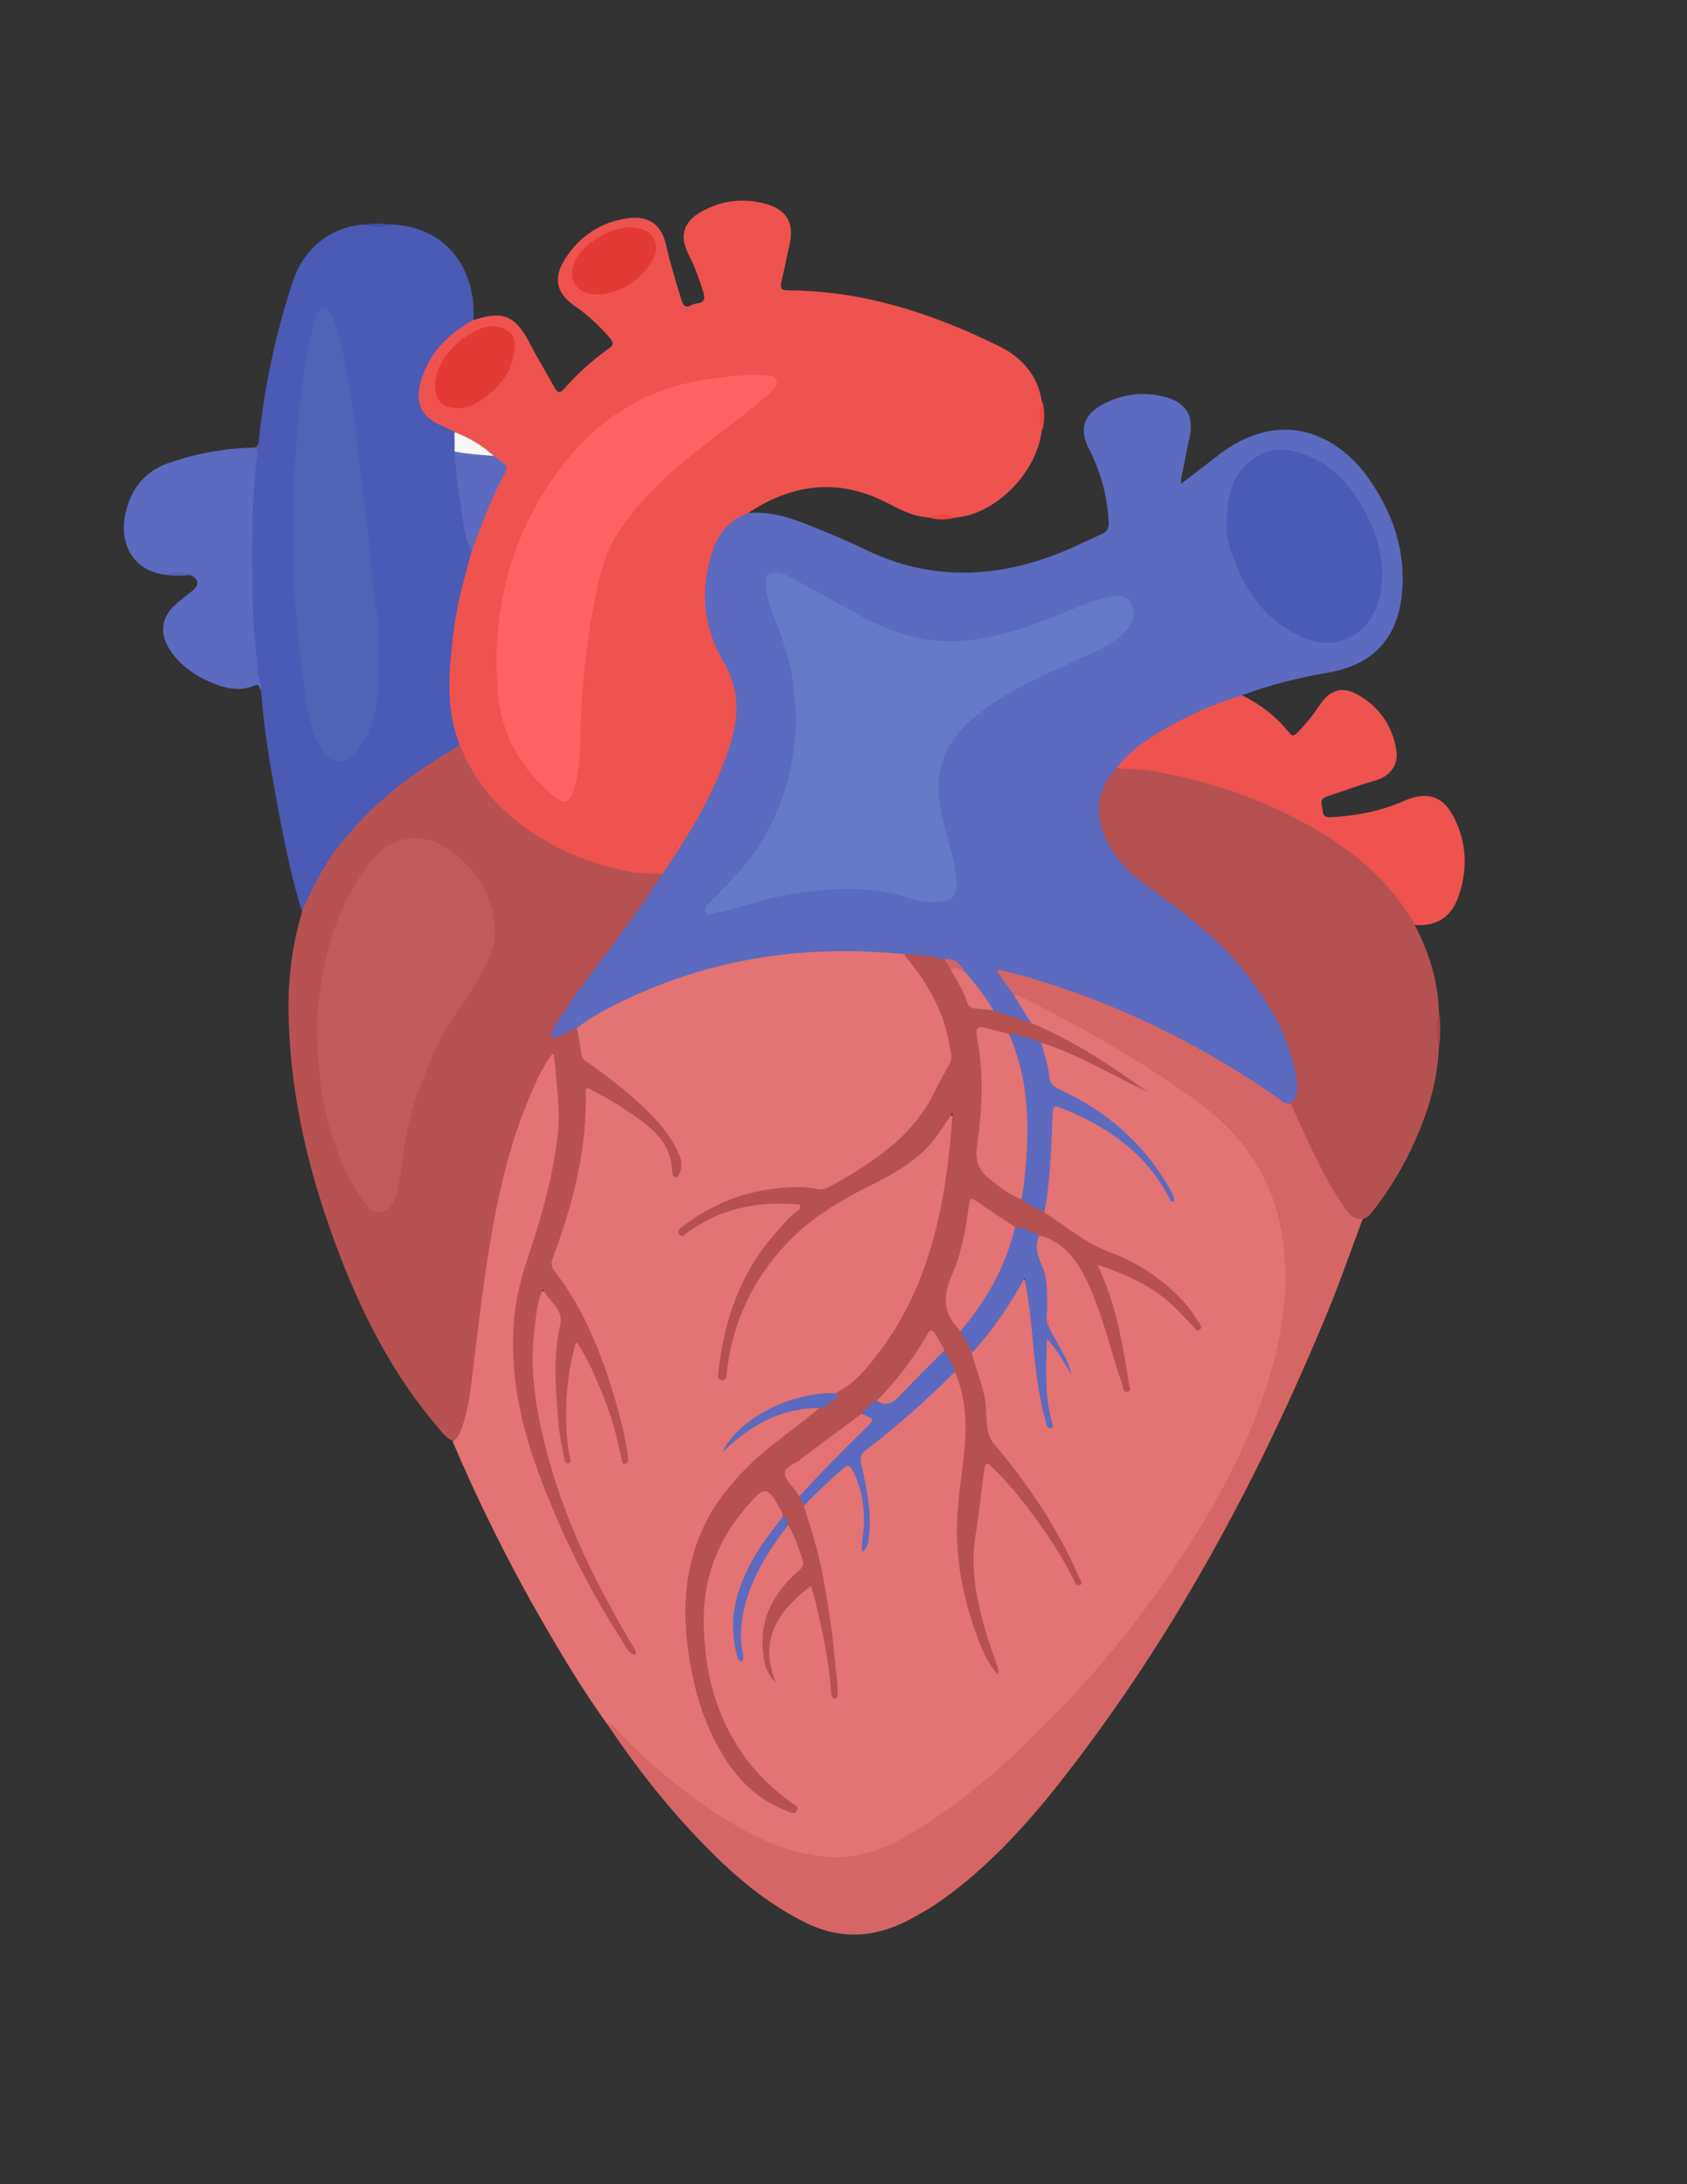 <?xml version="1.0" encoding="utf-8"?>
<!-- Generator: Adobe Illustrator 24.1.2, SVG Export Plug-In . SVG Version: 6.00 Build 0)  -->
<svg version="1.1" id="Layer_1" xmlns="http://www.w3.org/2000/svg" xmlns:xlink="http://www.w3.org/1999/xlink" x="0px" y="0px"
	 viewBox="0 0 612 792" style="enable-background:new 0 0 612 792;" xml:space="preserve">
<rect x="0" y="0" width="612" height="792" fill="#333333" stroke="none"/>
<style type="text/css">
	.st0{fill:#E47373;}
	.st1{fill:#5C6ABF;}
	.st2{fill:#EE534F;}
	.st3{fill:#B75152;}
	.st4{fill:#4B5AB4;}
	.st5{fill:#B65152;}
	.st6{fill:#D66565;}
	.st7{fill:#ED4841;}
	.st8{fill:#ED4742;}
	.st9{fill:#B0444A;}
	.st10{fill:#3C4EB2;}
	.st11{fill:#545EB8;}
	.st12{fill:#5B6AC0;}
	.st13{fill:#5E6ABE;}
	.st14{fill:#5D6ABE;}
	.st15{fill:#F27268;}
	.st16{fill:#667AC8;}
	.st17{fill:#E37273;}
	.st18{fill:#CF656A;}
	.st19{fill:#FE6364;}
	.st20{fill:#E43A35;}
	.st21{fill:#F8F7F8;}
	.st22{fill:#BF5C5C;}
	.st23{fill:#5063B4;}
	.st24{fill:#E47272;}
	.st25{fill:#E37272;}
</style>
<g id="Heart">
	<path class="st0" d="M220.3,625.2c-8.4-11.6-15.8-23.9-23-36.3c-12.4-21.4-23.4-43.5-33.1-66.2c5.5-10.7,5.7-22.5,7.2-34
		c3.5-27.3,6.7-54.5,15.7-80.7c2.7-7.8,5.7-15.4,10-22.5c0.9-1.5,1.5-4,3.6-3.5c2,0.5,1.6,3,1.8,4.7c1.8,14.4,1.3,28.6-2,42.8
		c-2.5,10.6-6,21-9.2,31.4c-5.2,17.1-5.2,34.4-1.1,51.7c5.2,22.4,14.5,43.2,25.4,63.4c4,7.4,8.7,14.2,13,21.4
		c-6.9-10.9-12.7-22.3-18-34c-8.3-18.2-14.6-37-17.3-56.9c-1.5-11.1-1.3-22.3,1-33.3c0.4-1.9,0.3-4.6,2.7-5c2.1-0.3,2.9,2.1,4.2,3.5
		c3.2,3.5,3.7,7.4,2.8,12.1c-2.4,12.8-0.9,25.6,0.8,38.3c0.2,1.8,0.3,3.6,0.8,6.2c0-0.3,0.6-0.9,0.1-0.7c-0.1,0-0.1-0.1-0.2-0.3
		c-1.8-11.9-1.2-23.8,1.3-35.6c0.1-0.6,0.2-1.3,0.4-1.9c0.4-1.2,0.3-2.8,1.8-3.1c1.5-0.3,2.1,1.2,2.8,2.3c3.4,5.3,5.7,11.2,8.1,17
		c2.9,7.1,4.8,14.5,6.6,21.9c-3.5-20.6-9.9-40.2-20.6-58.3c-1.5-2.6-3.3-4.9-5.1-7.2c-1.7-2.1-1.9-4.2-1-6.8
		c2.2-6.4,4.6-12.8,6.3-19.4c3.3-12.3,5.4-24.8,5.4-37.6c0-4.8,1-5.3,5.2-3.1c6,3.2,12,6.4,17.2,10.8c5.7,4.8,10.7,10.1,11,18.6
		c1.4-3,1.4-3.6,0-6.6c-3.6-7.9-9.8-13.8-16.1-19.4c-4.1-3.7-8.3-7.4-13.1-10.2c-6.6-3.8-6.8-9.9-6.8-16.3c0.8-1.6,2.3-2.4,3.7-3.2
		c21.4-13.1,44.8-20.7,69.6-23.8c14.4-1.8,28.8-2.1,43.3-0.7c0.8,0.1,1.5,0.2,2.2,0.5c10.1,10.6,16.7,22.9,18.4,37.6
		c0.2,1.6-0.2,3-0.8,4.5c-8.2,20.3-23.3,34-42.3,43.9c-2.6,1.4-5.1,1.7-8.1,1.4c-17.3-1.7-32.6,3.4-46.6,13.7
		c0.9,0.7,1.3,0.1,1.7-0.2c0.5-0.2,0.9-0.6,1.3-0.8c11.3-7.4,23.7-10.1,37.1-8.9c1.1,0.1,2.5,0,2.9,1.4c0.6,1.7-0.8,2.5-1.9,3.5
		c-16.6,15.4-25.2,34.6-27.2,56.9c0,0.3,0.1,0.5,0.5,0.7c1-3.9,1.3-7.8,2.3-11.7c6.4-24.1,20.9-41.7,42.6-53.4
		c5.3-2.9,10.7-5.6,15.9-8.5c8.2-4.5,14.8-10.6,19.5-18.6c0.6-0.9,1-2.5,2.3-2.2c1.5,0.3,1.4,2,1.3,3.3c-0.7,8.8-1.6,17.6-3.2,26.3
		c-3.3,18.2-9,35.5-19,51.3c-4,6.2-8.6,11.8-14,16.8c-1.8,1.7-3.6,3.3-6.1,3.9c-11.9,0.3-23,3.2-32.7,10.6c-2.5,2-4.7,4.3-6,5.4
		c6.9-6.6,16.4-10.7,27.2-12.3c1.7-0.3,3.6-0.5,5.2,0.7c0.3,2.1-1.4,2.9-2.7,3.8c-8,6.1-16,12-23.3,18.9
		c-12,11.5-19.7,25.2-21.7,41.8c-2.4,20.6,1.5,40.1,11.2,58.4c4.7,9,11.2,16.6,20.6,21.1c1.5,0.7,2.9,1.6,5,1.8
		c-0.3-1.4-1.4-1.9-2.2-2.5c-20.8-15.9-29.8-37.3-30.6-63c-0.6-18.4,5.9-33.5,17.7-47c0.8-1,1.7-1.9,2.7-2.7c1.5-1.2,3.1-1.4,4.5,0
		c2.4,2.5,4.9,5,5.3,8.6c-1.9,4.1-5.2,7.2-7.7,10.9c-4.9,7.6-8.5,15.7-10,24.7c-0.8,4.8,0.1,9.4,1.1,14c-1.8-12.2,1.9-23.1,7.7-33.5
		c2.1-3.8,4.6-7.4,7.2-10.9c0.8-1,1.4-2.1,2.8-2.4c4.5,4,5.6,9.5,6.6,15c0.3,1.6-1.3,2.6-2.4,3.7c-4.7,4.8-9,9.8-10.8,16.5
		c-1.7,6.5-1.5,12.9,1.1,19.2c-5.1-13.3,1.8-22.3,10.9-30.4c3.1-2.7,4.2-2.2,5.3,1.6c3,11.4,5.2,23,6.5,34.7
		c-0.3-8.4-1.5-16.7-2.6-24.9c-1.8-13.2-4.3-26.3-8.9-38.9c-0.4-1-0.6-2-0.4-3c3.7-6,9.3-10.1,14.6-14.5c2.2-1.9,3.7-0.2,4.8,1.8
		c4.1,8.1,4.3,16.7,3.4,24.8c1.5-5,0.4-10.7-0.4-16.4c-0.5-3.5-1.1-7.1-2.1-10.6c-0.8-2.7-0.1-4.7,2.1-6.4
		c10.3-8.1,20.3-16.5,29.4-25.9c1-1,1.9-2.1,3.6-1.9c3.9,4.9,4.3,10.8,4.7,16.7c0.6,8.7-0.6,17.4-1.8,26.1
		c-3.1,22.5,0.9,43.7,11,63.9c-4.6-13-8.4-26.1-8-40.1c0.2-7.6,1.7-15,2.8-22.5c0.4-2.7,0.8-5.3,1.1-8c0.4-3.1,2-3.7,4.4-1.7
		c3.8,3.1,6.7,7,9.8,10.8c7.6,9.2,14.2,19.1,19.7,29.7c-7.6-17.7-18.3-33.4-30.7-48c-2.1-2.5-2.4-5.4-2.5-8.3
		c-0.4-7.3-1.8-14.2-4.5-21c-0.5-1.3-0.9-2.7-0.6-4.1c0.3-1.1,0.9-2.1,1.7-3c5.8-6.4,10.6-13.5,14.8-21c0.6-1.1,1.1-3,2.9-2.5
		c1.4,0.3,1.4,2,1.7,3.2c1.5,7.7,2.2,15.5,2.8,23.2c0.7,8.2,2,16.3,4.1,24.2c-2-8.5-1.6-17.1-1.4-25.7c0-1.2-0.2-2.9,1.4-3.2
		c1.4-0.3,2.2,1,2.9,2.1c1.4,2.3,2.8,4.6,3.9,7c-1.4-3.2-3.4-6.1-5.2-9.1c-0.8-1.4-2.5-2.8-1.2-4.8c0.8-3-0.1-6,0.4-9
		c-0.4,3,0.4,6.1-0.5,9.1c-2.1-0.2-1.7-2-1.8-3.2c-0.2-2.8-0.1-5.6-0.1-8.4c0.1-4.2-0.6-8.2-2.4-11.9c-1.4-3-1.7-5.9-0.3-8.9
		c1.9-2.4,4-0.9,5.8,0c6,3,9.9,8.1,12.8,13.9c4.5,8.8,7.2,18.4,10,27.8c1.2,4,2.3,8,4.1,11.9c-2.2-13.4-4-26.8-9.5-39.4
		c-0.5-1.2-1.8-2.7-0.7-3.9c1.2-1.4,2.9-0.3,4.3,0.2c11.4,3.9,21.3,9.9,29.2,19.2c0.4,0.5,0.9,0.9,1.3,1.4c0.2,0.2,0.4,0.3,0.8,0.3
		c-2.8-5.5-7.1-9.7-11.8-13.4c-7.2-5.7-15.1-10.1-23.6-13.5c-4.1-1.6-8-3.2-11.2-6.4c-2.7-2.7-6.6-3.9-9-7
		c-0.4-4.8,0.9-9.4,1.4-14.1c0.7-7.3,0.4-14.6,1.2-21.8c0.4-3.6,0.8-4.3,4.1-3c13.8,5.5,26.2,12.9,35.1,25.2
		c0.8,1.2,1.5,2.3,2.3,3.5c0.7,1.1,1.2,2.3,1.7,2.9c-8-15.9-24.7-29.7-39.9-36.3c-2.5-1.1-4-2.7-4.3-5.3c-0.5-4.3-2.5-8.3-2.6-12.7
		c1.8-1.3,3.4-0.1,5,0.5c11.2,4.2,21.6,10,31.8,16c-12.4-7.6-24.3-16.1-37.9-21.6c-0.8-0.3-1.6-0.8-2.3-1.4
		c-2.4-3.4-5.7-6.2-6.2-10.7c1.2-1.6,2.3-0.4,3.3,0.1c23.4,11.3,45.9,24.1,66.5,40c15.1,11.6,24.7,26.8,28,45.8
		c3,17.5,0.9,34.4-3.9,51.3c-6.4,22.3-16.7,42.8-29.1,62.1c-19.3,30.2-42.1,57.6-69,81.3c-11.8,10.4-24.2,19.9-38.1,27.2
		c-13.1,7-26.6,7.1-40.2,2.6c-13.5-4.5-25.5-12-36.7-20.7c-9.6-7.5-18.9-15.3-27-24.5C221.2,625.6,220.7,625.4,220.3,625.2z"/>
	<path class="st1" d="M368,361.2c2,3.2,4,6.5,6.1,9.7c-0.6,0.7-1.4,0.6-2.1,0.3c-3.8-1.7-8.1-2-11.7-4.1c-3.9-4.5-6.9-9.5-10.7-14
		c-1.8-2.7-4.1-4.6-7.6-4.3c-4.6-1.3-9.5-0.5-13.9-2.8c-34.8-3.5-68.3,1.1-100.1,16c-6.5,3-12.9,6.3-18.6,10.7
		c-1.5,2.3-3.8,3.4-6.3,4.1c-2.8,0.9-4.2-0.6-3.3-3.5c0.3-1.1,1-2.1,1.6-3.1c6.9-11.3,15.4-21.4,23.2-32.1
		c5.2-7.2,10.3-14.4,15.1-21.8c9.8-14.6,19-29.6,24.2-46.6c2.6-8.6,4.1-17.3-0.6-25.8c-1.8-3.3-3.5-6.6-4.8-10.1
		c-4.9-13.3-5.6-26.5,1.6-39.4c1.4-2.5,3-4.8,5.3-6.5c1.7-1.3,3.5-2.6,5.9-1.9c9.3-0.8,17.7,2.5,26,6c5.7,2.3,11.4,4.7,16.9,7.4
		c23.4,11.3,46.9,10.4,70.5,1c5.1-2,10-4.6,15.1-6.8c1.9-0.9,2.5-2.1,2.4-4.2c-0.5-9.4-2.8-18.2-7.1-26.5c-3.7-7.2-2.1-12.5,5-16.3
		c7.1-3.8,14.6-4.7,22.4-2.7c7.9,2,10.8,7.1,9,15c-1.1,4.9-2,9.8-3,14.7c-0.1,0.4,0,0.8,0,1.8c5-3.8,9.6-7.4,14.2-10.9
		c14-10.5,28.8-11.5,41.8-2.9c4.3,2.9,8,6.4,11.1,10.6c9.5,13.1,14.7,27.5,12.9,43.9c-1.8,15.9-10.9,25.1-26.7,27.8
		c-10.6,1.8-21.1,4.4-31.2,8.2c-0.9,1.8-2.7,1.7-4.2,2.3c-10.9,4.1-21.5,8.7-31,15.6c-3.6,2.6-6.9,5.6-9.8,9.1
		c-7.1,8.3-7.8,18.7-1.8,27.7c5.2,7.8,12.4,13.6,20,18.9c18.3,12.8,33.3,28.5,42.7,49c2.4,5.3,4,10.8,4.8,16.6c0.5,3.5,0.3,7-3,9.4
		c-2,0.7-3.5-0.3-5-1.3c-21.6-15.3-44.8-27.5-69.5-37c-9.9-3.8-20-7-30.7-9.4C365.1,355.8,367.2,358.1,368,361.2z"/>
	<path class="st2" d="M271.3,186.1c-10.1,3.7-13.1,12.4-14.8,21.7c-2.1,11.4,0.2,22.4,6,32.2c5.6,9.6,5.7,19.2,2.6,29.2
		c-5.3,17.5-14.7,32.9-24.9,47.9c-2.3,1.8-4.7,0.5-7,0.3c-24.2-2.6-44.3-12.8-59.4-32.1c-3.8-4.8-6.6-10.4-8.5-16.3
		c-4.3-10.3-3.6-21.1-2.9-31.8c0.8-12.7,3.6-25.1,7.6-37.1c3.6-9.3,6.8-18.8,11.7-27.6c1.8-3.3-0.9-4.6-2.6-6.3
		c-4.5-3.5-9.3-6.5-14.6-8.7c-2.6-1.4-5.5-2.2-8-3.8c-4.5-2.9-6.4-7.1-5.6-12.2c1.9-11.6,9-19.6,18.9-25.3c0.6-0.3,1.2-0.4,1.9-0.1
		c10.7-3.6,15.3-1.7,20.5,8.4c2.8,5.5,6.1,10.7,9,16.1c1.2,2.1,2,2,3.5,0.3c4.8-5.4,10.1-10.2,16-14.4c2.1-1.5,1.9-2.4,0.4-4.1
		c-3.8-4.4-8-8.3-12.8-11.6c-6.4-4.5-7.7-9.9-3.5-16.6c5.4-8.6,13.3-13.9,23.4-15.1c7.5-0.9,11.9,2.6,13.5,10
		c1.5,6.6,3.5,13.1,5.5,19.6c0.7,2.2,1.6,3.2,3.7,1.9c1.8-1.1,5.7,0.1,4.3-4.5c-1.5-4.7-3-9.2-5.3-13.6c-3.5-6.6-2.1-12,4.3-15.6
		c7.7-4.4,16-5.3,24.5-2.7c6.8,2.1,9.4,7.1,7.8,14c-1,4.6-1.9,9.3-3,13.9c-0.5,2.2-0.3,3.2,2.4,3.2c27.2,0.1,52.2,8.3,76.3,20.1
		c8.3,4.1,14.2,10.4,15.7,20c0.1,3.6,0,7.2,0,10.7c-1.7,15.3-16.9,30.6-31.5,31.6c-3.3-0.1-6.7,0-10-0.1c-5.7-0.4-10.4-3.2-15.3-5.6
		C303.8,173.3,287.2,175.5,271.3,186.1z"/>
	<path class="st3" d="M166.5,269.3c4.6,12.5,12.6,22.3,23.2,30.2c11.7,8.7,24.9,14,39.1,16.6c3.7,0.7,7.6,0.6,11.4,0.9
		c-10,15.7-21.7,30.3-32.6,45.4c-2.5,3.4-4.6,7-6.9,10.6c-0.5,0.8-1.1,1.9-0.3,2.8c0.9,1,1.9,0.2,2.8-0.2c2.1-1,4.1-2.1,6.1-3.1
		c0.6,3.4,1.2,6.8,1.7,10.2c0.2,1.6,1.5,2,2.5,2.7c8.7,6.3,17.3,12.8,24.6,20.8c3.5,3.8,6.4,8,8.4,12.8c1,2.4,1,4.7-0.3,7
		c-0.3,0.6-0.8,1.1-1.5,0.8c-0.4-0.2-0.8-0.8-0.8-1.2c-0.1-13-10-18.4-19-24.5c-3.7-2.5-7.7-4.4-11.8-6.7c-0.3,0.5-0.6,0.8-0.6,1
		c0.6,21.2-4.7,41.3-12,60.9c-0.7,1.8-0.5,3,0.6,4.5c10.9,14,17.2,30.2,22.1,46.9c1.8,6.2,3.4,12.6,4.4,19c0.1,0.6,0.2,1.3,0.2,1.9
		c0,0.9,0.2,2-1,2.2c-1.3,0.2-1.1-1-1.3-1.9c-1.7-7.9-3.7-15.7-6.8-23.1c-2.7-6.5-5.3-13-9.7-19.4c-2,7.1-3.1,13.9-3.5,20.8
		c-0.3,7.1-0.3,14.3,1.3,21.4c0.2,0.7,0.4,1.7-0.5,2c-1.2,0.3-1.4-0.8-1.6-1.7c-0.8-4.7-1.9-9.3-2.2-14c-0.9-11.5-1.9-23,0.7-34.4
		c1.4-6-4-8.2-6.2-13c-2.3,4.8-2.4,9.3-3,13.6c-2.1,14.8,0.3,29.3,3.9,43.6c4.5,17.7,11.3,34.5,19.7,50.7
		c3.8,7.4,7.9,14.6,12.1,21.7c0.5,0.8,1.4,1.6,0.7,3c-2.7-0.7-3.5-3.2-4.7-5.1c-13.1-20.5-23.8-42.1-31.8-65.1
		c-5.8-16.7-8.9-33.9-7.4-51.6c0.7-8,2.8-15.8,5.4-23.5c4.8-14.5,9-29,10.5-44.3c0.8-8.1-0.4-16.1-1-24.1c-0.1-1.4-0.4-2.8-0.7-4.7
		c-3.6,4.8-6,9.8-8.1,14.9c-8,18.4-12.2,37.9-15.4,57.6c-2.2,13.9-3.8,27.8-5.5,41.7c-1,7.9-1.7,16-4.8,23.5
		c-0.6,1.4-1.2,2.5-2.6,3.1c-2.5-1.1-4-3.2-5.6-5.1c-15.5-18.2-26.4-39-35-61.1c-11.1-28.5-18.4-57.8-19-88.5
		c-0.3-12.8,1.3-25.3,5-37.5c1.5-7.7,5.7-14.2,10.1-20.5c10.5-15.2,24.4-26.8,40-36.4C161.9,272.1,164.1,270.6,166.5,269.3z"/>
	<path class="st4" d="M166.5,269.3c-0.4,2-2.2,2.4-3.6,3.2c-16.6,10-31.4,22-42.7,38c-4.4,6.2-7.5,13.1-10.7,19.9
		c-3.9-12.7-6.5-25.7-8.9-38.8c-2.6-13.7-4.9-27.4-5.9-41.3c-5.6-23.1-4.3-46.6-3.5-70.1c0.2-6,0.5-12,1.3-18
		c1.6-0.8,1.3-2.3,1.5-3.7c2.2-19.5,6.2-38.6,12.5-57.2c4-11.6,14.2-19.4,26.1-19.9c3.1,0.4,6.1,0.4,9.2,0
		c18.8,0.6,30.9,14.6,30,34.5c-9.3,5.3-16.6,12.4-19.3,23.1c-2,7.6,0.7,12.5,8,15.5c1.5,0.6,3,1.4,4.5,2.1c1.3,2,1,4.3,1,6.5
		c0.8,10.6,2,21,4.4,31.4c0.4,1.6,0.6,3.3,0.8,4.9c-2.6,9.9-5.5,19.7-6.7,29.9C162.9,242.7,161.5,256.2,166.5,269.3z"/>
	<path class="st5" d="M468.2,400.1c2.7-2.6,2.7-6,2.1-9.3c-2.3-13.5-8.6-25-16.7-35.8c-10.1-13.5-23.3-23.6-36.8-33.3
		c-7.2-5.2-13.6-11.4-16.7-20.1c-3-8.6-1.2-16.3,4.8-23.1c4.4-1.8,9-0.5,13.2,0.2c27.1,4.7,52.4,14.2,74.3,31.3
		c7.6,5.9,14.2,13,19.4,21.1c0.8,1.3,1.7,2.6,1.4,4.3c5.3,9.9,8.5,20.5,8.8,31.8c-0.6,4.1-0.6,8.2,0,12.3
		c-0.5,13.9-4.9,26.8-11,39.1c-3.5,7.1-7.8,13.8-12.6,20.1c-1.1,1.4-2.1,2.9-4.1,3.3c-2.4,1.5-4.1,0.2-5.7-1.4
		c-2.4-2.4-4.1-5.2-5.7-8.1c-5.4-9.3-9.6-19.2-14.4-28.7C468,402.6,467.3,401.4,468.2,400.1z"/>
	<path class="st6" d="M468.2,400.1c6,12.9,11.5,26.2,19.7,38c1.6,2.3,3.4,4.2,6.5,3.8c-4.1,10.9-7.9,21.9-12.3,32.7
		c-25.4,61.7-56.8,120.1-98.3,172.6c-12.2,15.4-25.5,29.8-41.6,41.4c-4.3,3.1-8.8,5.7-13.5,8.1c-12.6,6.3-25,6.5-37.6-0.1
		c-10.5-5.4-19.8-12.4-28.3-20.4c-16.2-15.3-30.1-32.5-42.5-51c1.3-0.8,2,0.5,2.5,1.1c10.6,11.3,22.4,21.4,35.2,30
		c12.3,8.3,25.3,15.2,40.6,16.9c12.7,1.4,23.5-3,33.8-9.5c19.8-12.3,36.9-27.8,52.9-44.7c12.2-12.8,23.5-26.3,33.8-40.6
		c11.4-15.9,21.8-32.4,30.2-50.1c5.9-12.6,10.8-25.6,13.9-39.2c3.6-16.3,4.6-32.7,0.3-48.9c-4.4-16.5-14.2-29.6-27.9-39.8
		c-20.8-15.4-43.4-28.1-66.5-39.6c-0.2-0.1-0.6,0.2-0.9,0.4c-2.2-3-4.4-5.9-6.5-8.9c0.1-0.3,0.3-0.5,0.4-0.8
		c5.2,1.4,10.5,2.7,15.7,4.3c31.1,9.7,59.8,24.1,86.4,42.8C465.2,399.5,466.5,400.4,468.2,400.1z"/>
	<path class="st2" d="M513.4,335.4c-8.4-14.7-20.7-25.5-35-34c-18.6-11.1-38.9-18.1-60.2-21.8c-4.3-0.8-8.8-0.7-13.2-1.1
		c4.4-5.7,10.1-9.8,16.2-13.4c9.3-5.5,19.1-9.9,29.4-13c6.6,3.3,12.4,7.7,17,13.5c1.1,1.4,1.8,1.3,3,0.1c3.1-3.1,5.8-6.5,8.2-10.1
		c3.8-5.7,8.3-6.9,14.1-3.5c7.5,4.3,12.1,11,13.6,19.5c1,5.6-1.9,9.8-7.8,11.5c-5.8,1.6-11.4,3.8-17.1,5.6c-3.4,1.1-1.9,3.1-1.8,5.1
		c0.1,2.4,1.4,2.6,3.3,2.5c9.2-0.5,18-2.2,26.5-6c8.1-3.5,14-1.7,17.9,6.2c4.8,9.5,5,19.5,1.3,29.4C526,333,520.7,335.9,513.4,335.4
		z"/>
	<path class="st1" d="M92.4,162.3c1.6,1.1,0.9,2.8,0.7,4.2c-2,17.3-1.7,34.7-1.4,52.1c0.1,8.5,1.3,17,1.8,25.5
		c0.1,2.2,1.9,4,1.1,6.3c-0.7-0.6,0-2.8-2.3-1.8c-5.6,2.4-11.1,0.9-16.3-1.4c-5.5-2.4-10.3-5.8-13.8-10.7c-4.8-6.7-3.9-13,2.5-18.2
		c1.7-1.4,3.4-2.8,5.1-4.1c2.6-2.1,2.4-4-0.5-5.6c-3-0.9-6.1-0.6-9.1-0.2c-11.6-1.1-17.8-11.3-14.3-23.8c2.2-8,7-13.8,15-16.6
		C71.1,164.4,81.6,162.5,92.4,162.3z"/>
	<path class="st7" d="M378.1,156.1c-1.2-3.6-1.1-7.2,0-10.7C379.1,148.9,379.1,152.5,378.1,156.1z"/>
	<path class="st8" d="M336.6,187.6c3.3-1.1,6.7-1.3,10,0.1C343.2,188.6,339.9,188.6,336.6,187.6z"/>
	<path class="st9" d="M522.1,379.5c-1.2-4.1-1.2-8.2,0-12.3C522.7,371.3,522.6,375.4,522.1,379.5z"/>
	<path class="st10" d="M141.7,81.5c-3.1,1.1-6.1,1.1-9.2,0C135.6,80.9,138.6,80.9,141.7,81.5z"/>
	<path class="st11" d="M60.1,208.4c3-1.4,6.1-0.6,9.2-0.5c0,0,0.1,0.2,0.1,0.3c0,0.1-0.1,0.2-0.2,0.3
		C66.1,208.8,63.1,209,60.1,208.4z"/>
	<path class="st5" d="M328.1,345.9c4.9,0.3,9.8,0.8,14.6,2c1.5,0.8,2.2,2.4,3.2,3.7c1.9,2.7,3.6,5.7,4.8,8.8
		c1.1,2.9,2.7,4.5,5.8,4.6c1.4,0.1,2.8,0.5,3.9,1.4c4.5,1.5,9.1,3,13.6,4.5c15.2,6.3,28.9,15.4,42.3,25c-12.9-6-25.1-13.6-38.8-17.9
		c-2.7,0.9-4.9-0.7-7.4-1.2c-1.5-0.3-3-0.8-4.5-1c-2.5-0.6-5-1.2-7.5-1.7c-1.9-0.4-3-0.1-2.6,2.2c2.4,13.7,1.5,27.4-0.2,41
		c-0.5,3.8,1,6.4,3.6,8.8c3.5,3.1,7.3,5.7,11.4,7.9c2.7,2,6.1,3,8.5,5.6c7.8,4.9,14.7,11.1,23.7,14.4c10.2,3.8,19.4,9.8,26.9,18
		c2.1,2.3,3.8,4.9,5.4,7.4c0.5,0.8,1.5,1.9,0.5,2.7c-1.1,0.9-1.8-0.5-2.4-1.1c-4-4.1-7.8-8.4-12.5-11.8c-6.6-4.7-13.9-7.8-22.3-10.6
		c3.1,6.5,5.2,12.6,6.8,18.9c2,8.1,3.4,16.2,4.7,24.4c0.1,0.9,1.2,2.6-0.7,2.8c-1.5,0.2-1.4-1.5-1.7-2.5c-4-11.5-6.7-23.4-11.5-34.6
		c-3.5-8.2-7.8-15.6-16.7-19.1c-0.7-0.3-1.5-0.3-2.2-0.5c-3.3,0.3-5.9-1.8-8.9-2.4c-5.3-2.5-10.1-6-15.3-9.9
		c-0.8,6.1-2.1,11.7-3.5,17.2c-1.3,5.2-2.8,10.4-4.9,15.3c-1.3,3.1-1.1,5.6,1,8.2c1.3,1.7,2.5,3.6,3.5,5.5c1.4,2.8,3.6,5.2,3.8,8.6
		c1.5,6.1,4.2,11.8,5,18c0.5,3.5,0.1,7.1,1,10.7c0.4,1.5,0.8,2.8,1.8,4c12.8,15,23.6,31.2,31.4,49.3c0.3,0.7,1.3,1.7,0,2.3
		c-1.3,0.5-1.6-0.9-2.1-1.8c-4.6-9.2-10.3-17.7-16.5-25.9c-4.1-5.4-8.5-10.6-13.4-15.3c-0.5-0.5-1-1.4-1.9-0.9
		c-0.4,0.3-0.7,1.1-0.7,1.6c-1.1,8.1-1.9,16.2-3.2,24.2c-1.8,10.9,0,21.4,2.8,31.8c1.4,5.4,3.4,10.7,5.2,16c0.2,0.7,0.6,1.4,0,2.6
		c-3.9-4.4-6-9.6-7.8-14.8c-4.8-13.2-7.4-26.9-6.9-40.9c0.3-7.7,1.6-15.5,2.4-23.2c1.2-10.7,1.1-21.2-3.4-31.2
		c-2.6-1.7-3-4.8-4.6-7.2c-3.8-7.1-3.9-7.1-8-0.5c-4.4,6.9-9.4,13.3-15.5,18.8c-2,1.4-3.7,3.3-5.5,4.9c-8.3,6.6-16.9,12.8-25.4,19.3
		c-1.5,1.2-2,2.1-0.6,3.7c1.5,1.9,2.6,4.1,3.9,6.2c0.5,1.1,1.1,2.2,1,3.5c2.7,8.6,5.5,17.2,7.1,26.2c2,10.8,3.6,21.6,4.5,32.5
		c0.2,3,1,6.1,0.7,9.1c-0.1,0.9,0.5,2.4-1,2.4c-1.2,0-1.2-1.4-1.3-2.4c-0.7-10.9-3-21.4-5.5-32c-0.5-2.1-1.1-4.1-1.8-6.5
		c-11.8,9.1-19.2,19.3-12.7,35.1c-3.6-3.2-4.3-7.1-4.7-11.1c-1.3-12.3,4.1-21.8,13.1-29.6c1.4-1.2,1.8-2.3,1.2-4
		c-1.6-4.5-3-9-5.5-13c-1.7-0.4-1.3-2.1-1.8-3.2c0-0.3,0-0.5-0.1-0.8c-5.4-9.9-6.1-10-13.3-1.5c-10,11.7-15.2,25.1-15.1,40.8
		c0.1,17.9,4.2,34.4,14.7,49.1c4.7,6.6,10.6,12.1,17.1,16.9c1,0.7,3.1,1.3,1.8,3.1c-0.9,1.3-2.4,0.2-3.5-0.2
		c-10.9-4-18.4-11.9-24-21.6c-7.4-12.7-10.7-26.6-12.3-41.2c-1.5-14.3,0.3-27.7,6.4-40.7c3.8-8.1,9.4-14.8,15.6-21.1
		c8.1-8.2,18-14.3,26.6-21.9c1.5-2.4,4.1-3.5,6.1-5.4c6.6-3.2,10.9-8.9,15.1-14.4c13.2-17.3,19.9-37.3,23.5-58.5
		c1.5-9.1,2.5-18.2,3.2-28.5c-3.1,4.7-5.4,8.6-8.5,12c-6.2,6.8-14.2,11-22.2,15c-11,5.5-21.3,11.8-29.7,20.8
		c-12.2,13-19.4,28.4-21.5,46.1c-0.2,1.4,0.2,3.3-1.8,3.2c-2.2-0.1-1.3-2.2-1.2-3.4c2.1-18.9,8.2-36.1,21.1-50.4
		c2.4-2.7,4.5-5.5,7.6-7.6c0.5-0.3,0.9-1.1,0.9-1.6c-0.1-0.8-0.9-0.7-1.5-0.7c-14.3-1.2-27.5,1.6-39.3,10.1c-1,0.7-2,2.3-3.1,0.7
		c-1-1.4,0.5-2.2,1.5-3c9.4-7,19.8-11.7,31.5-13.3c5.9-0.8,11.7-1.2,17.5,0c1.3,0.2,2.4-0.1,3.7-0.7c8.8-4.8,17.3-10,24.8-16.7
		c5.4-4.9,10-10.6,13.3-17.2c1.8-3.7,3.8-7.3,5.8-10.9c1.2-2.2,0.4-4.3,0-6.3c-1.9-12.4-7.9-22.8-15.8-32.3
		C328.6,347.1,328.4,346.5,328.1,345.9z"/>
	<path class="st1" d="M378.9,439.5c-3.1-1-5.8-2.8-8.4-4.6c-1.3-5.4,0.4-10.6,0.8-15.9c1-13.3-0.1-26.3-4.4-39
		c-0.6-1.6-1.7-3.2-0.9-5.1c4,0.3,7.8,1.8,11.6,3c1.3,4.2,2.6,8.3,3.1,12.7c0.3,2.5,1.6,3.5,3.8,4.5c16.4,7.5,29.6,18.8,38.9,34.3
		c1.1,1.9,2.5,3.8,2.6,6.2c-1.4,0.5-1.5-0.5-1.8-1.1c-8.1-15.8-21.5-25.4-37.4-32c-4.9-2-4.8-2-5,3.3
		C381.3,417.1,381,428.4,378.9,439.5z"/>
	<path class="st1" d="M368.2,444.9c3.1,0.4,6,1.7,8.8,3.1c-1.5,3.5-0.9,6.7,0.7,10.2c2.4,4.9,2.1,10.5,2.2,15.8
		c0,2.4-0.8,4.8,0.6,7.1l0,0c2.6,5.8,6.7,10.8,8.2,17.2c-2.8-4-4.8-8.6-8.9-12.8c-0.3,9.6-0.8,18.4,1.1,27.2
		c0.2,0.9,0.4,1.7,0.6,2.6c0.2,0.9,1.2,2.2-0.3,2.5c-1.3,0.3-1.5-1.2-1.7-2.1c-0.8-2.7-1.5-5.4-2-8.2c-2.5-12.2-2.7-24.6-4.6-36.9
		c-0.3-2-0.7-4-1.2-7.2c-5.6,10.2-11.6,19-18.9,27c-1.5-2.6-3-5.1-4.4-7.7c0.2-1.4,0.8-2.7,1.7-3.8c7.7-9.2,13.2-19.7,16.5-31.2
		C366.9,446.8,367.2,445.6,368.2,444.9z"/>
	<path class="st12" d="M342.7,489.6c1.3,2.6,2.5,5.1,3.8,7.7c-10.2,10.3-21.1,19.9-32.6,28.7c-1.7,1.3-1.9,2.5-1.5,4.6
		c2,9.3,4.2,18.5,2.6,28.1c-0.3,1.8-0.3,1.8-2,4.1c-0.8-1.6-0.2-3-0.1-4.5c1.1-8.7,0.6-17.1-3.6-25.1c-1-1.9-1.8-2.1-3.4-0.7
		c-5,4.3-9.7,8.7-14.2,13.5c-0.6-1.1-1.2-2.2-1.8-3.3c1.6-4,4.9-6.7,7.8-9.7c4.7-5,9.5-9.9,14.6-14.6c2.3-2.1,3-3.7,0.1-5.6
		c1.6-1.9,3.2-3.8,5.5-4.9c4.2,0.8,6.7-1.7,9.5-4.3c4.1-3.9,7.9-7.9,11.7-12.1C340.2,490.5,341,489.2,342.7,489.6z"/>
	<path class="st13" d="M284.2,549.6c1,0.8,1.4,2,1.8,3.2c-7.9,10.4-14.8,21.3-16.8,34.5c-0.5,3.6-0.6,7.1,0,10.7
		c0.2,1.5,0.9,2.9,0,4.5c-1.8-0.4-1.7-2-2.1-3.3c-3.5-14.2,1.2-26.5,8.7-38.2C278.3,557.1,281.4,553.4,284.2,549.6z"/>
	<path class="st14" d="M304.1,505.2c-0.9,3-3.7,4-6.1,5.4c-14-0.3-25.3,5.7-35.8,15.9C266.6,515.9,285.7,504.3,304.1,505.2z"/>
	<path class="st15" d="M380.5,481.2c0-3.3,0-6.5,0-9.8C380.8,474.6,382.1,477.9,380.5,481.2C380.5,481.2,380.5,481.2,380.5,481.2z"
		/>
	<path class="st16" d="M338.3,327.1c-3.8,0.2-7.3-1.2-10.8-2.2c-14.9-4.1-29.8-2.7-44.8,0.2c-7.9,1.5-15.4,4.6-23.3,6
		c-1.2,0.2-2.6,1.3-3.4-0.3c-0.8-1.6,0.5-2.6,1.5-3.6c5.9-6,11.9-11.9,16.7-18.9c5-7.4,8.7-15.2,11.1-23.8
		c2.3-7.8,3.5-15.8,3.4-23.7c-0.1-11.5-2.2-22.8-6.6-33.6c-2-5.1-4.1-10.1-4.3-15.8c-0.1-3.3,1.3-3.8,3.7-3.7
		c2.5,0.1,4.7,1.3,6.8,2.4c7.2,3.9,14.3,7.9,21.5,11.9c12.7,7.2,26.1,11.9,41,10.2c12.4-1.4,24.1-5.5,35.6-10.2
		c5.2-2.1,10.3-4.5,15.9-5.6c3-0.6,6-1.1,7.9,2.1c1.8,3.2,1.4,6.5-0.9,9.2c-4.7,5.7-11.5,8.3-18,11.3c-13.5,6.4-27.6,12.1-39,22.1
		c-8.8,7.7-13.1,17.4-11.4,29.7c1.2,8.9,4.4,17.2,5.9,26C348,324.6,346.1,327.1,338.3,327.1z"/>
	<path class="st4" d="M445.1,189.1c0-7.8,1.3-14.2,6-19.5c4.6-5.1,10.2-7.6,17.1-6.2c14.9,3.1,23.3,13.6,29.1,26.5
		c3.7,8.3,5.2,17,3.3,26.2c-1.7,8.4-7.9,15.3-15.9,16.7c-6.8,1.2-12.8-1.5-18.4-5.1c-10.7-6.9-16.3-17.4-20.1-29
		C445.2,195.4,444.6,191.8,445.1,189.1z"/>
	<path class="st17" d="M360.4,366.4c-2.4-0.3-4.8-0.6-7.2-0.8c-1.8-0.2-2.2-1.6-2.6-2.9c-1.4-3.9-3.6-7.3-5.6-10.9
		c-0.6-1.1-0.3-1.7,1-1.6c1.8,0.1,3,1.3,4.2,2.4C354,356.9,357.5,361.4,360.4,366.4z"/>
	<path class="st18" d="M350.2,352.5c-1.8,0-3.1-2.9-5.2-0.8c-0.8-1.3-1.5-2.6-2.3-3.9C346.5,347.3,348.5,349.7,350.2,352.5z"/>
	<path class="st19" d="M180.1,239c0.4-26.9,8.6-51.3,25.6-72.3c12.7-15.7,29.3-25.8,49.5-28.9c7.4-1.1,14.9-2.3,22.5-1.7
		c1.5,0.1,3.3,0,3.9,1.7c0.6,1.8-0.5,3.2-1.8,4.3c-7.5,6.6-15.5,12.5-23.4,18.6c-11.7,9-22.7,18.7-31.2,30.9c-5,7.2-7.3,15.3-9,23.8
		c-3,15-4.9,30.1-5.5,45.5c-0.3,8.1,0,16.4-2.2,24.3c-1.9,6.8-3.9,6.5-8,3.1c-11.1-9.1-17.9-20.7-19.7-35.2
		C180.3,248.5,180.3,243.8,180.1,239z"/>
	<path class="st20" d="M186.7,125.5c-0.5,9-4.9,14-10.4,18.3c-3.9,3-8.2,5.1-13.3,3.8c-3.4-0.9-4.8-3.1-5.1-6.7
		c-0.9-11,11.5-21.2,19.1-22.5C181.6,117.6,187.5,120.5,186.7,125.5z"/>
	<path class="st20" d="M217.5,106.8c-7.9,0.1-11.5-4.5-9.4-10.9c2.7-8,15.6-15.2,23.7-13.1c5.6,1.4,8,6.4,5,11.4
		C232.3,101.8,225.5,106.1,217.5,106.8z"/>
	<path class="st1" d="M171.2,199.4c-2.4-3.1-2.6-6.9-3.2-10.4c-1.4-8.4-2.6-16.8-3.1-25.3c4.9-0.9,9.6-0.2,14.2,1.6
		c1.3,1,2.6,2,3.9,3c0.9,0.7,1.2,1.5,0.5,2.7C178.4,180,175,189.7,171.2,199.4z"/>
	<path class="st21" d="M179.1,165.3c-4.7-0.4-9.5-0.6-14.2-1.6c0-2.3,0-4.7,0-7C170.2,158.7,174.9,161.5,179.1,165.3z"/>
	<path class="st22" d="M179.5,337.2c0.3,5.4-1.9,10-4.2,14.6c-4.3,8.5-10.6,15.6-14.9,24c-4.6,8.9-8.2,18-11.1,27.6
		c-2.8,9.4-2.9,19.1-5.2,28.5c-0.3,1.2-0.6,2.5-1.2,3.6c-3.3,6-7.8,4.9-10.8,0.6c-7.2-10.4-11.6-22-14.3-34.4
		c-2-9.2-2.7-18.5-2.8-27.7c-0.1-9.8,1.6-19.5,3.9-29.1c3.1-12.4,8.4-23.7,16.6-33.6c6.9-8.2,17.4-9.7,26.4-3.8
		C172.7,314.5,179,324.2,179.5,337.2z"/>
	<path class="st23" d="M106.3,192.5c-0.5-14.7,1-29.8,2.4-44.9c1-10.9,2.7-21.7,5.7-32.3c0.5-1.6,0.9-3.5,2.9-3.6
		c2.1-0.2,2.5,1.7,3.2,3.3c2.7,5.9,3.8,12.2,5,18.4c1.4,7.5,2.9,15,3.6,22.6c0.6,7.9,1.8,15.7,2.7,23.5c0.8,6.7,1.8,13.4,2.5,20.1
		c0.7,7,0.7,14,2.2,20.9c1.2,5.7,1.1,11.5,1.1,17.1c0,11.9,0,24.1-7.8,34.4c-4.4,5.9-9.8,5.6-13.5-0.8c-3.8-6.7-5-14.3-6-21.6
		c-1.8-13.1-2.9-26.3-3.9-39.5C105.9,204.3,106.3,198.6,106.3,192.5z"/>
	<path class="st0" d="M366,374.9c6.3,14.1,7.4,28.9,6.4,44c-0.4,5.4-0.8,10.7-1.9,16c-4.6-1.8-8.4-4.9-12.1-7.9
		c-3.5-2.9-4.7-6.5-4-11.1c1.9-13.3,2.6-26.7,0-40c-0.6-3,0.2-4,3.2-3.2C360.3,373.5,363.2,374.2,366,374.9z"/>
	<path class="st0" d="M368.2,444.9c-3.3,14.4-10.4,26.8-19.9,37.9c-0.2-0.3-0.3-0.7-0.6-1c-5.9-6-5.5-12.2-2.3-19.7
		c3.3-7.4,4.8-15.6,5.9-23.7c0.6-4.6,0.7-4.5,4.5-1.8C359.9,439.5,364.1,442.2,368.2,444.9z"/>
	<path class="st24" d="M312.5,512.7c4.9,1.8,5,1.8,1.2,5.5c-8.1,7.9-16.1,16-23.7,24.4c-0.4-0.5-0.7-1.1-1.1-1.6
		c-1.5-2.3-4.2-4.6-4.2-6.9c0-2.3,3.8-3.3,5.8-5C297.8,523.5,305.2,518.2,312.5,512.7z"/>
	<path class="st25" d="M342.7,489.6c-5.6,5.6-11.2,11.1-16.7,16.9c-2.4,2.6-4.8,3.5-7.9,1.4c7.1-7.3,13.3-15.2,18.3-24.1
		c1.4-2.5,2.2-1.2,3.1,0.2C340.6,485.8,341.6,487.7,342.7,489.6z"/>
</g>
</svg>

